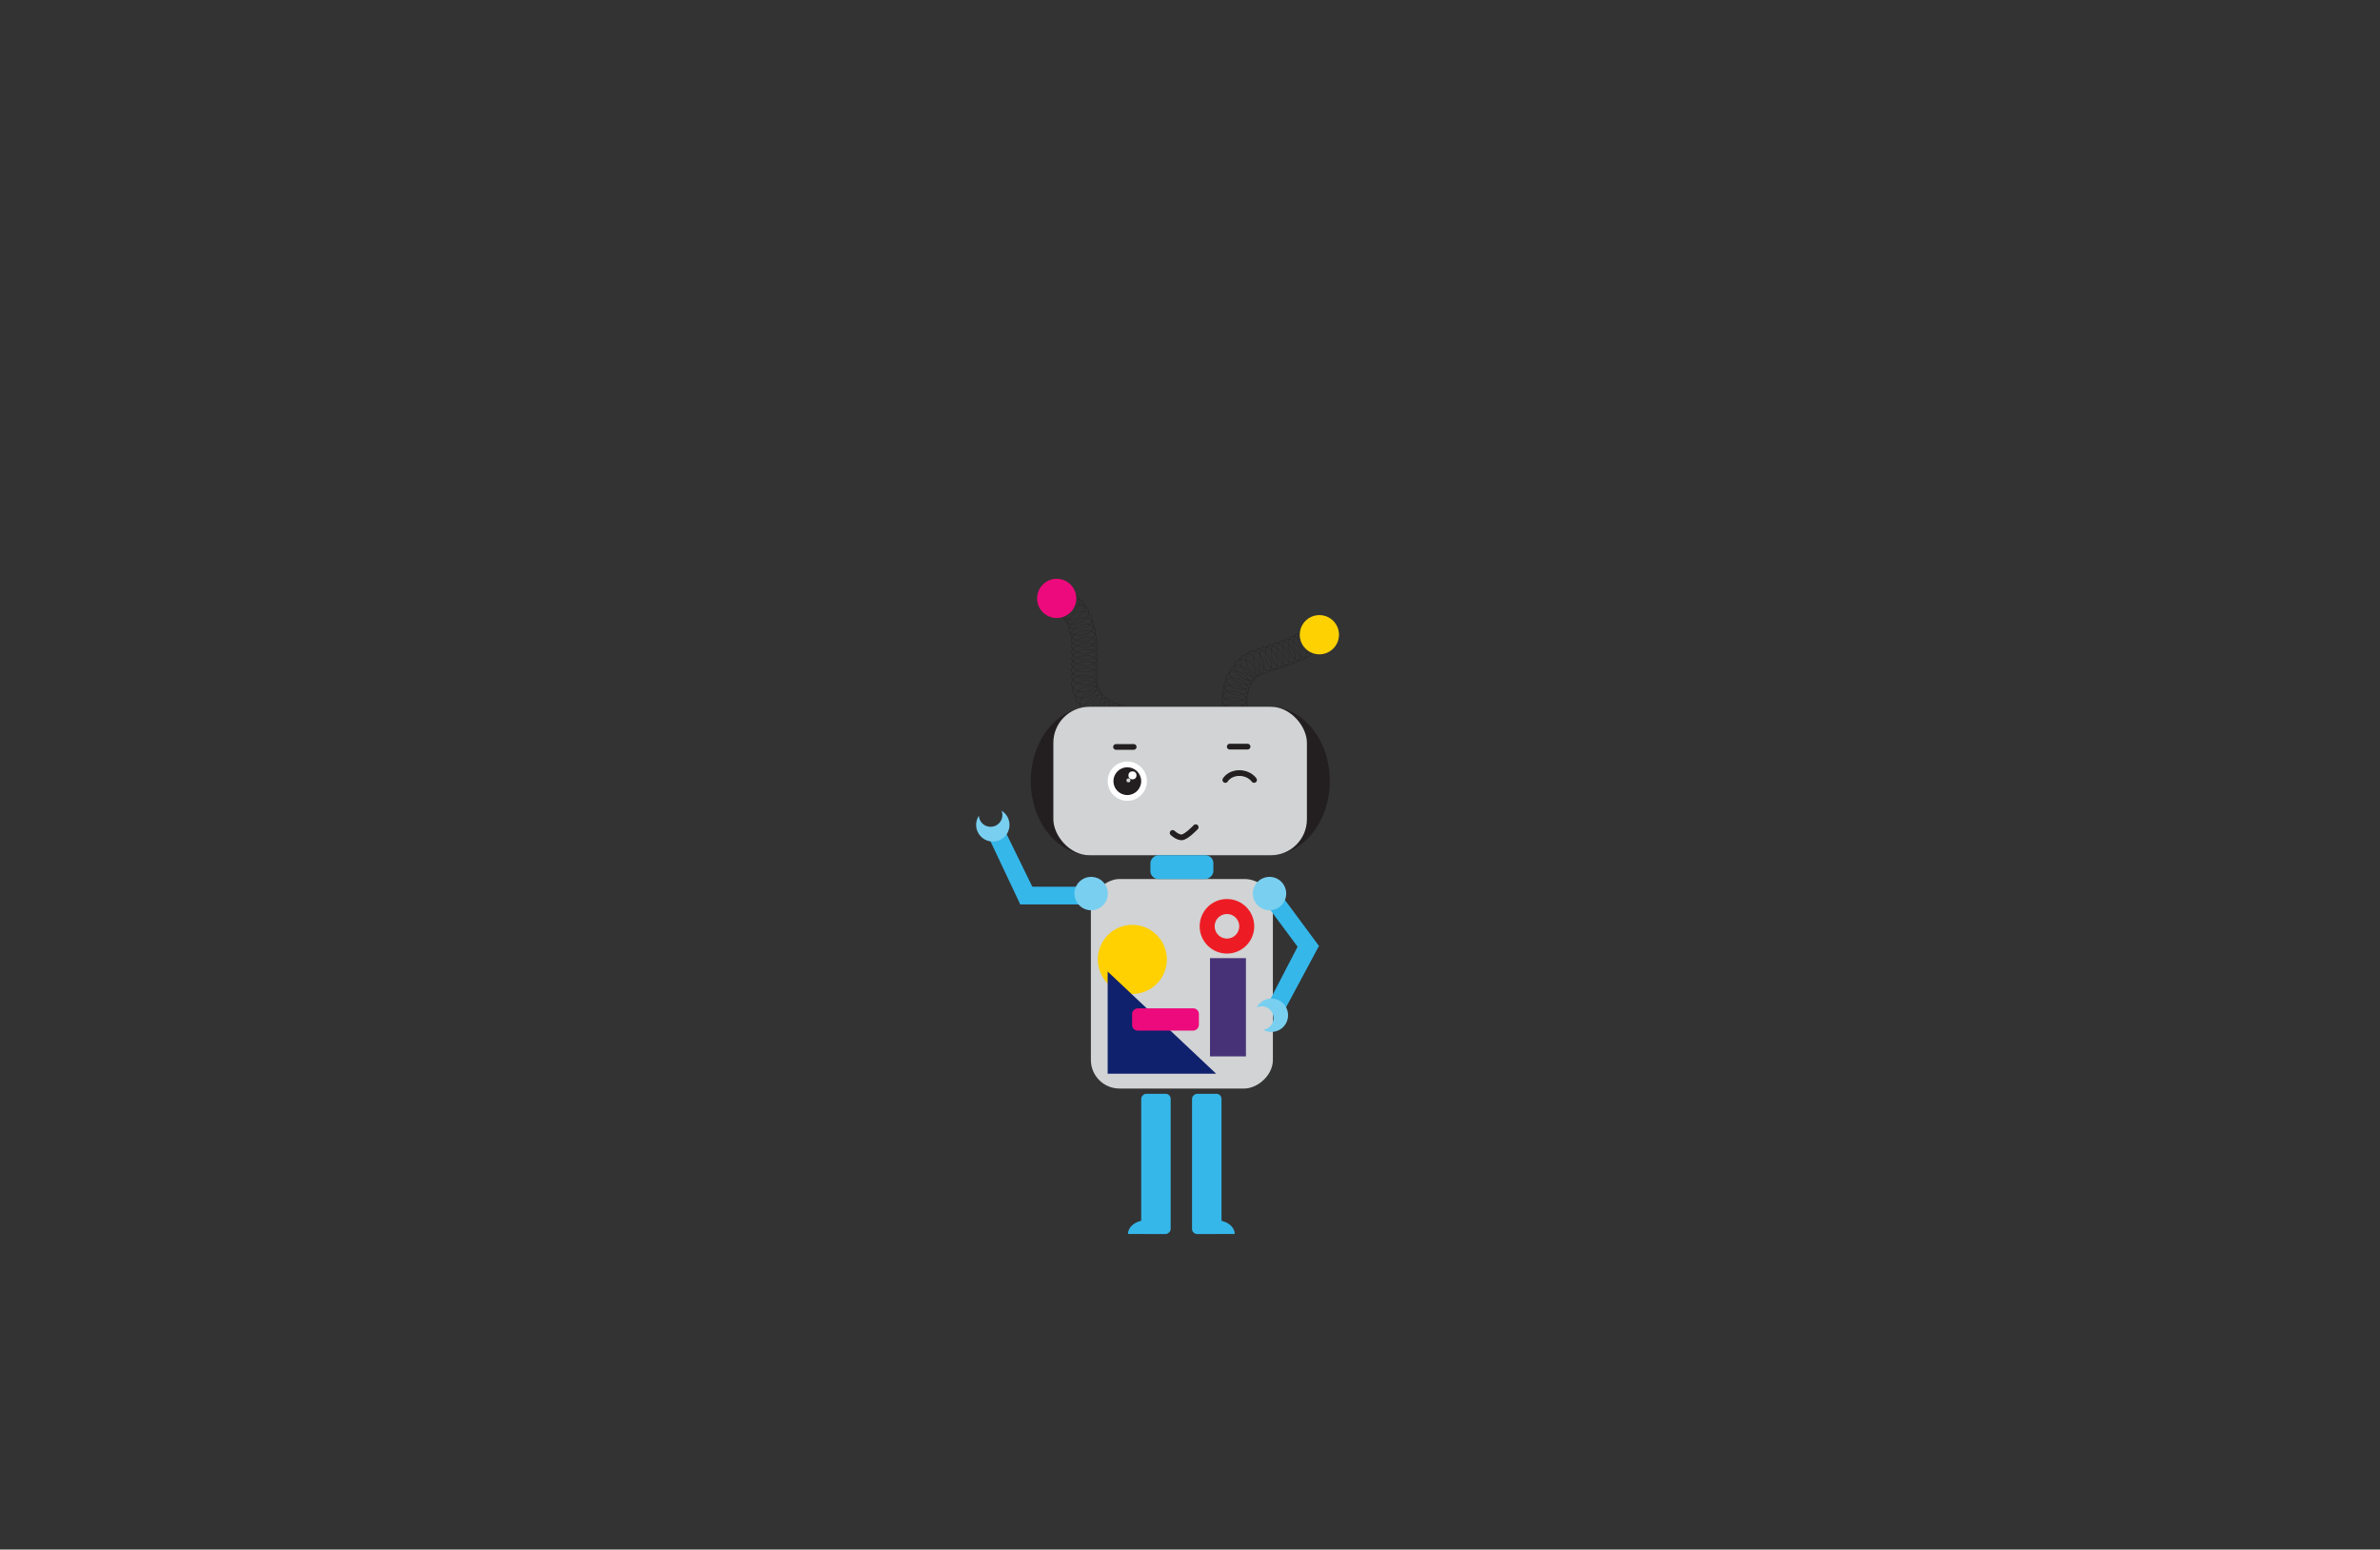 <?xml version="1.0" encoding="UTF-8"?><svg id="Game_Character" xmlns="http://www.w3.org/2000/svg" viewBox="0 0 571.086 371.788"><rect x="0" y="0" width="571.086" height="371.788" fill="#333333" stroke="none"/><defs><style>.cls-1{fill:#0f206c;}.cls-1,.cls-2,.cls-3{fill-rule:evenodd;}.cls-4{fill:#fff;}.cls-5{fill:#fed103;}.cls-6{fill:#79cff0;}.cls-7{stroke:#231f20;stroke-linecap:round;stroke-width:1.368px;}.cls-7,.cls-8{fill:none;stroke-miterlimit:10;}.cls-9{fill:#483277;}.cls-2,.cls-10{fill:#35b7ea;}.cls-3,.cls-11{fill:#231f20;}.cls-12{fill:#ffd100;}.cls-8{stroke:#ed1c24;stroke-width:3.6px;}.cls-13{fill:#d1d3d4;}.cls-14{fill:#ed0a7c;}</style></defs><g id="_"><path class="cls-3" d="M261.76,205.197c-7.964,0-14.419-7.974-14.419-17.81s6.456-17.81,14.419-17.81v35.62Z"/><path class="cls-3" d="M304.671,205.197c7.964,0,14.419-7.974,14.419-17.81s-6.456-17.81-14.419-17.81v35.62Z"/><g><g><g><path class="cls-11" d="M257.098,141.794c-1.289-1.07-2.897,.379-3.388,1.174-.882,1.429-.966,3.294-.395,3.783s2.421,.166,3.658-1.372c.977-1.33,1.352-2.566,.125-3.585Zm-.175,3.547c-1.197,1.489-2.987,1.801-3.541,1.328-.553-.473-.472-2.278,.382-3.661,.475-.769,2.032-2.173,3.279-1.137,1.188,.987,.825,2.183-.121,3.47Z"/><path class="cls-11" d="M258.532,143.054c-1.14-1.227-2.922,.004-3.511,.729-1.059,1.304-1.382,3.143-.878,3.7,.504,.558,2.38,.476,3.804-.89,1.14-1.194,1.671-2.371,.585-3.539Zm-.629,3.495c-1.378,1.322-3.194,1.402-3.682,.862-.488-.54-.175-2.32,.85-3.582,.57-.702,2.294-1.893,3.398-.706,1.051,1.131,.537,2.271-.566,3.426Z"/><path class="cls-11" d="M259.926,144.406c-.977-1.361-2.899-.364-3.574,.281-1.215,1.16-1.767,2.943-1.337,3.56,.43,.617,2.301,.772,3.886-.404,1.281-1.04,1.956-2.141,1.026-3.438Zm-1.065,3.388c-1.534,1.138-3.345,.988-3.761,.391-.416-.597,.119-2.324,1.294-3.446,.654-.624,2.515-1.589,3.46-.272,.9,1.255,.247,2.32-.993,3.327Z"/><path class="cls-11" d="M261.044,145.983c-.769-1.488-2.815-.781-3.577-.241-1.37,.971-2.175,2.656-1.84,3.329,.336,.673,2.164,1.098,3.903,.164,1.418-.844,2.246-1.835,1.514-3.252Zm-1.545,3.198c-1.683,.904-3.453,.492-3.778-.159s.455-2.282,1.781-3.222c.738-.523,2.719-1.208,3.463,.233,.709,1.372-.092,2.332-1.465,3.148Z"/><path class="cls-11" d="M261.994,147.887c-.466-1.609-2.611-1.311-3.463-.928-1.532,.688-2.648,2.185-2.449,2.91,.199,.725,1.911,1.496,3.798,.916,1.555-.553,2.559-1.366,2.114-2.898Zm-2.134,2.838c-1.826,.561-3.483-.185-3.676-.887s.887-2.151,2.37-2.817c.825-.37,2.901-.659,3.352,.898,.43,1.483-.542,2.27-2.047,2.805Z"/><path class="cls-11" d="M262.386,149.535c-.388-1.629-2.545-1.435-3.415-1.094-1.563,.614-2.75,2.055-2.586,2.789s1.837,1.586,3.749,1.098c1.58-.478,2.621-1.241,2.251-2.793Zm-2.268,2.733c-1.851,.473-3.47-.352-3.629-1.063-.159-.71,.99-2.106,2.503-2.7,.842-.33,2.929-.519,3.305,1.058,.358,1.502-.65,2.241-2.179,2.704Z"/><path class="cls-11" d="M262.923,151.35c-.191-1.664-2.355-1.729-3.259-1.494-1.625,.422-2.976,1.711-2.901,2.46,.075,.748,1.634,1.794,3.591,1.538,1.625-.285,2.751-.919,2.569-2.504Zm-2.579,2.442c-1.894,.248-3.403-.765-3.476-1.489s1.234-1.972,2.808-2.381c.875-.227,2.97-.165,3.155,1.446,.176,1.534-.913,2.147-2.487,2.424Z"/><path class="cls-11" d="M260.007,151.291c-1.653,.299-3.096,1.483-3.078,2.235s1.495,1.912,3.465,1.804c1.642-.162,2.812-.709,2.75-2.304-.065-1.674-2.219-1.901-3.138-1.735Zm.383,3.976c-1.907,.105-3.336-1.019-3.354-1.746-.018-.727,1.379-1.874,2.979-2.163,.89-.161,2.974,.059,3.037,1.679,.06,1.543-1.072,2.072-2.662,2.23Z"/><path class="cls-11" d="M260.113,152.82c-1.653,.299-3.096,1.483-3.078,2.235,.019,.752,1.495,1.912,3.465,1.804,1.642-.162,2.812-.709,2.75-2.304-.065-1.674-2.219-1.901-3.138-1.735Zm.383,3.976c-1.907,.105-3.336-1.019-3.354-1.746s1.379-1.874,2.979-2.163c.89-.161,2.974,.059,3.037,1.679,.06,1.543-1.072,2.072-2.662,2.23Z"/><path class="cls-11" d="M260.266,154.261c-1.664,.227-3.158,1.347-3.172,2.099s1.41,1.975,3.384,1.953c1.648-.091,2.84-.586,2.848-2.182,.008-1.675-2.134-1.996-3.059-1.87Zm.209,3.989c-1.91,.022-3.289-1.163-3.275-1.89,.013-.728,1.459-1.812,3.07-2.031,.896-.122,2.969,.188,2.961,1.81-.007,1.544-1.161,2.024-2.756,2.112Z"/><path class="cls-11" d="M260.272,155.768c-1.664,.227-3.158,1.347-3.172,2.099s1.41,1.975,3.384,1.953c1.648-.091,2.84-.586,2.848-2.182,.008-1.675-2.134-1.996-3.059-1.87Zm.209,3.989c-1.91,.022-3.289-1.163-3.275-1.89,.013-.728,1.459-1.812,3.07-2.031,.896-.122,2.969,.188,2.961,1.81-.007,1.544-1.161,2.024-2.756,2.112Z"/><path class="cls-11" d="M260.266,157.237c-1.664,.227-3.158,1.347-3.172,2.099s1.41,1.975,3.384,1.953c1.648-.091,2.84-.586,2.848-2.182,.008-1.675-2.134-1.996-3.059-1.87Zm.209,3.989c-1.91,.022-3.289-1.163-3.275-1.89,.013-.728,1.459-1.812,3.07-2.031,.896-.122,2.969,.188,2.961,1.81-.007,1.544-1.161,2.024-2.756,2.112Z"/><path class="cls-11" d="M260.207,158.681c-1.664,.227-3.158,1.347-3.172,2.099-.014,.752,1.41,1.975,3.383,1.953,1.648-.091,2.84-.586,2.848-2.182,.008-1.675-2.134-1.996-3.059-1.87Zm.209,3.989c-1.91,.022-3.289-1.163-3.275-1.89s1.459-1.812,3.07-2.031c.896-.122,2.969,.188,2.961,1.81-.007,1.544-1.161,2.024-2.756,2.112Z"/><path class="cls-11" d="M260.266,160.251c-1.664,.227-3.158,1.347-3.172,2.099-.014,.752,1.41,1.975,3.384,1.953,1.648-.091,2.84-.586,2.848-2.182,.008-1.675-2.134-1.996-3.059-1.87Zm.209,3.989c-1.91,.022-3.289-1.163-3.275-1.89,.013-.728,1.459-1.812,3.07-2.031,.896-.122,2.969,.188,2.961,1.81-.007,1.544-1.161,2.024-2.756,2.112Z"/><path class="cls-11" d="M259.954,161.934c-1.648,.091-2.84,.586-2.848,2.182-.008,1.675,2.134,1.996,3.059,1.87,1.664-.227,3.158-1.347,3.172-2.099,.014-.752-1.41-1.975-3.384-1.953Zm.207,3.985c-.896,.122-2.969-.188-2.961-1.81,.007-1.544,1.161-2.024,2.756-2.112,1.91-.022,3.289,1.163,3.275,1.89-.013,.728-1.459,1.812-3.07,2.031Z"/><path class="cls-11" d="M259.711,163.363c-1.591,.44-2.65,1.178-2.318,2.738,.349,1.638,2.51,1.496,3.387,1.176,1.578-.576,2.799-1.988,2.652-2.726-.146-.737-1.798-1.63-3.722-1.188Zm1.051,3.849c-.849,.31-2.941,.448-3.279-1.138-.322-1.511,.704-2.225,2.244-2.65,1.862-.428,3.461,.436,3.602,1.15,.142,.714-1.04,2.081-2.567,2.638Z"/><path class="cls-11" d="M263.836,165.393c-.289-.694-2.085-1.242-3.883-.429-1.472,.745-2.365,1.678-1.731,3.142,.666,1.537,2.756,.97,3.553,.483,1.433-.876,2.351-2.502,2.061-3.196Zm-2.092,3.137c-.771,.472-2.794,1.02-3.439-.468-.614-1.417,.25-2.32,1.676-3.041,1.74-.787,3.479-.257,3.759,.415,.28,.672-.608,2.246-1.995,3.094Z"/><path class="cls-11" d="M264.396,166.163c-.428-.618-2.298-.78-3.887,.39-1.285,1.036-1.963,2.134-1.038,3.434,.972,1.364,2.898,.374,3.575-.269,1.219-1.156,1.777-2.937,1.349-3.556Zm-1.392,3.504c-.656,.622-2.52,1.581-3.461,.26-.896-1.258-.239-2.321,1.004-3.324,1.538-1.133,3.349-.976,3.763-.378,.414,.599-.127,2.323-1.306,3.442Z"/><path class="cls-11" d="M265.087,166.989c-.502-.559-2.378-.483-3.807,.879-1.143,1.19-1.678,2.366-.595,3.538,1.137,1.23,2.922,.005,3.513-.719,1.063-1.301,1.391-3.139,.889-3.698Zm-.938,3.652c-.572,.7-2.3,1.887-3.4,.696-1.048-1.134-.531-2.272,.576-3.424,1.382-1.318,3.198-1.392,3.685-.851,.486,.541,.168,2.321-.86,3.579Z"/><path class="cls-11" d="M265.922,167.599c-.585-.473-2.425-.1-3.619,1.471-.94,1.356-1.282,2.602-.027,3.587,1.317,1.035,2.886-.458,3.355-1.266,.843-1.452,.877-3.319,.292-3.792Zm-.348,3.754c-.454,.782-1.972,2.227-3.247,1.225-1.214-.954-.884-2.16,.026-3.472,1.156-1.521,2.937-1.881,3.503-1.424,.566,.458,.534,2.265-.283,3.67Z"/><path class="cls-11" d="M266.874,168.147c-.648-.381-2.413,.258-3.363,1.988-.73,1.48-.885,2.762,.501,3.552,1.455,.83,2.787-.878,3.132-1.746,.62-1.561,.378-3.412-.27-3.794Zm.209,3.765c-.334,.84-1.623,2.493-3.031,1.69-1.342-.765-1.192-2.006-.485-3.438,.92-1.674,2.628-2.293,3.255-1.924,.627,.369,.861,2.161,.261,3.672Z"/><path class="cls-11" d="M268.087,168.706c-.67-.342-2.394,.402-3.238,2.185-.64,1.521-.718,2.81,.713,3.516,1.502,.741,2.729-1.043,3.021-1.931,.525-1.595,.173-3.429-.496-3.771Zm.434,3.745c-.283,.859-1.47,2.586-2.925,1.869-1.385-.683-1.31-1.931-.69-3.403,.818-1.726,2.486-2.446,3.134-2.115s.989,2.106,.481,3.65Z"/><path class="cls-11" d="M269.2,169.058c-.701-.273-2.341,.64-3.002,2.5-.484,1.578-.432,2.868,1.063,3.426,1.569,.586,2.61-1.312,2.812-2.224,.363-1.64-.172-3.429-.873-3.702Zm.808,3.683c-.195,.883-1.203,2.721-2.722,2.153-1.447-.541-1.498-1.789-1.029-3.316,.64-1.8,2.228-2.684,2.906-2.42,.678,.264,1.196,1.996,.845,3.583Z"/></g><g><path class="cls-11" d="M318.157,149.154c-1.496-.764-3.362-.697-3.802-.088-.441,.609,.03,2.427,1.663,3.535,1.405,.866,2.667,1.14,3.584-.165,.963-1.371-.612-2.857-1.444-3.282Zm1.363,3.234c-.888,1.264-2.109,.998-3.469,.16-1.581-1.073-2.036-2.832-1.61-3.422,.427-.59,2.233-.654,3.68,.085,.805,.411,2.33,1.85,1.398,3.177Z"/><path class="cls-11" d="M317.528,150.555c-1.369-.973-3.225-1.177-3.749-.639-.524,.539-.322,2.406,1.132,3.739,1.264,1.061,2.473,1.515,3.57,.356,1.151-1.217-.191-2.915-.953-3.457Zm.88,3.398c-1.062,1.122-2.232,.682-3.455-.345-1.408-1.291-1.604-3.098-1.096-3.619,.508-.521,2.304-.324,3.629,.618,.737,.524,2.037,2.168,.922,3.346Z"/><path class="cls-11" d="M316.731,151.961c-1.155-1.219-2.936-1.779-3.555-1.352s-.782,2.298,.388,3.887c1.035,1.285,2.133,1.965,3.433,1.04,1.365-.971,.376-2.897-.266-3.576Zm.206,3.504c-1.258,.895-2.321,.237-3.323-1.007-1.132-1.539-.974-3.349-.375-3.763,.599-.413,2.323,.128,3.441,1.308,.622,.656,1.579,2.521,.258,3.461Z"/><path class="cls-11" d="M315.478,152.867c-1.095-1.273-2.847-1.918-3.486-1.521-.638,.397-.891,2.258,.201,3.902,.972,1.334,2.036,2.065,3.379,1.204,1.41-.904,.515-2.876-.094-3.584Zm.037,3.51c-1.3,.834-2.33,.126-3.271-1.165-1.057-1.591-.812-3.392-.194-3.776,.618-.384,2.314,.24,3.374,1.472,.59,.686,1.456,2.594,.091,3.469Z"/><path class="cls-11" d="M314.37,153.986c-.935-1.395-2.597-2.245-3.279-1.927s-1.155,2.135-.268,3.898c.806,1.44,1.775,2.294,3.211,1.599,1.508-.729,.855-2.794,.335-3.57Zm-.383,3.489c-1.391,.672-2.328-.154-3.108-1.548-.859-1.706-.4-3.465,.259-3.773s2.269,.515,3.174,1.865c.503,.751,1.135,2.75-.325,3.455Z"/><path class="cls-11" d="M313.129,154.785c-.827-1.462-2.421-2.434-3.125-2.168-.703,.266-1.312,2.042-.56,3.866,.695,1.497,1.597,2.421,3.082,1.836,1.559-.614,1.063-2.721,.603-3.534Zm-.644,3.45c-1.437,.566-2.31-.329-2.983-1.777-.728-1.766-.139-3.485,.542-3.742s2.224,.684,3.024,2.099c.445,.787,.925,2.827-.584,3.421Z"/><path class="cls-11" d="M311.72,155.389c-.827-1.462-2.421-2.434-3.125-2.168-.703,.266-1.312,2.042-.56,3.866,.695,1.497,1.597,2.421,3.082,1.836,1.559-.614,1.063-2.722,.603-3.534Zm-.644,3.45c-1.437,.566-2.31-.329-2.983-1.777-.728-1.766-.139-3.485,.542-3.742s2.224,.684,3.025,2.099c.445,.787,.925,2.827-.584,3.421Z"/><path class="cls-11" d="M310.41,156.008c-.763-1.496-2.313-2.537-3.027-2.302-.714,.235-1.4,1.983-.727,3.838,.629,1.526,1.49,2.488,2.999,1.969,1.584-.545,1.18-2.673,.756-3.505Zm-.793,3.419c-1.46,.503-2.294-.429-2.903-1.905-.651-1.796,.013-3.488,.704-3.715,.691-.227,2.192,.78,2.93,2.228,.411,.806,.801,2.865-.732,3.393Z"/><path class="cls-11" d="M308.99,156.511c-.763-1.496-2.313-2.537-3.027-2.302-.714,.235-1.4,1.983-.727,3.838,.629,1.526,1.49,2.488,2.999,1.969,1.584-.545,1.18-2.673,.756-3.505Zm-.793,3.419c-1.46,.503-2.294-.429-2.903-1.905-.651-1.796,.013-3.488,.704-3.715,.691-.227,2.192,.78,2.93,2.228,.411,.805,.802,2.865-.732,3.393Z"/><path class="cls-11" d="M307.601,156.99c-.763-1.496-2.313-2.537-3.027-2.302-.714,.235-1.4,1.983-.727,3.838,.629,1.526,1.49,2.488,2.999,1.969,1.584-.545,1.18-2.673,.756-3.505Zm-.793,3.419c-1.46,.503-2.294-.429-2.903-1.905-.651-1.796,.013-3.488,.704-3.715,.691-.227,2.192,.78,2.93,2.228,.411,.805,.802,2.865-.732,3.393Z"/><path class="cls-11" d="M306.218,157.411c-.763-1.496-2.313-2.537-3.027-2.302-.714,.235-1.4,1.983-.727,3.838,.629,1.526,1.49,2.488,2.999,1.969,1.584-.545,1.18-2.673,.756-3.505Zm-.793,3.419c-1.46,.503-2.294-.429-2.903-1.905-.651-1.796,.013-3.488,.704-3.715,.691-.227,2.192,.78,2.93,2.228,.411,.806,.802,2.865-.732,3.393Z"/><path class="cls-11" d="M304.755,157.984c-.763-1.496-2.313-2.537-3.027-2.302-.714,.235-1.4,1.983-.728,3.838,.629,1.526,1.49,2.488,2.999,1.969,1.584-.545,1.18-2.673,.756-3.505Zm-.793,3.419c-1.46,.503-2.294-.429-2.903-1.905-.651-1.796,.013-3.488,.704-3.715,.691-.227,2.192,.78,2.93,2.228,.411,.805,.801,2.865-.732,3.393Z"/><path class="cls-11" d="M303.064,158.245c-.629-1.526-1.49-2.488-2.999-1.969-1.584,.545-1.18,2.673-.756,3.505,.763,1.496,2.313,2.537,3.027,2.302,.714-.235,1.4-1.983,.727-3.838Zm-.763,3.738c-.691,.227-2.192-.78-2.93-2.228-.411-.805-.801-2.865,.732-3.393,1.46-.503,2.294,.429,2.903,1.905,.651,1.796-.013,3.488-.704,3.715Z"/><path class="cls-11" d="M301.635,158.487c-.94-1.357-1.986-2.114-3.349-1.285-1.432,.87-.584,2.863,.008,3.586,1.064,1.299,2.8,1.986,3.448,1.605,.648-.381,.945-2.235-.107-3.905Zm.051,3.815c-.627,.369-2.308-.295-3.338-1.553-.573-.7-1.393-2.628-.008-3.471,1.32-.802,2.332-.069,3.242,1.244,1.018,1.616,.73,3.411,.103,3.78Z"/><path class="cls-11" d="M300.204,159.243c-1.189-1.144-2.364-1.679-3.537-.598-1.231,1.136-.007,2.922,.716,3.513,1.3,1.064,3.138,1.394,3.697,.892s.485-2.378-.876-3.807Zm.804,3.73c-.542,.486-2.321,.166-3.579-.863-.7-.573-1.885-2.301-.693-3.401,1.135-1.047,2.273-.529,3.424,.578,1.317,1.383,1.39,3.199,.848,3.685Z"/><path class="cls-11" d="M298.886,160.293c-1.402-.871-2.663-1.149-3.584,.153-.967,1.368,.603,2.859,1.433,3.287,1.493,.769,3.359,.708,3.802,.101,.443-.608-.022-2.427-1.651-3.541Zm1.564,3.48c-.428,.588-2.235,.647-3.68-.098-.804-.414-2.324-1.858-1.387-3.181,.892-1.261,2.112-.991,3.469-.148,1.577,1.078,2.026,2.839,1.598,3.427Z"/><path class="cls-11" d="M297.9,161.454c-1.501-.687-2.787-.803-3.536,.605-.787,1.479,.959,2.76,1.837,3.079,1.578,.574,3.422,.278,3.784-.381,.362-.659-.328-2.405-2.085-3.304Zm1.991,3.254c-.351,.638-2.135,.924-3.663,.369-.85-.309-2.54-1.549-1.778-2.98,.725-1.364,1.97-1.251,3.423-.586,1.701,.87,2.369,2.56,2.019,3.198Z"/><path class="cls-11" d="M297.102,162.816c-1.591-.44-2.879-.352-3.395,1.158-.542,1.585,1.384,2.573,2.302,2.749,1.649,.317,3.423-.268,3.676-.975,.253-.708-.705-2.322-2.582-2.932Zm2.482,2.898c-.245,.685-1.962,1.251-3.558,.944-.888-.171-2.753-1.127-2.228-2.661,.5-1.461,1.747-1.547,3.287-1.121,1.817,.59,2.745,2.152,2.5,2.838Z"/><path class="cls-11" d="M296.496,164.308c-1.638-.201-2.899,.076-3.188,1.645-.303,1.648,1.748,2.341,2.682,2.38,1.678,.07,3.346-.769,3.492-1.506,.146-.737-1.04-2.193-2.986-2.519Zm-.499,3.959c-.903-.038-2.889-.709-2.596-2.304,.279-1.519,1.5-1.787,3.086-1.592,1.884,.316,3.032,1.725,2.89,2.439s-1.756,1.526-3.38,1.458Z"/><path class="cls-11" d="M296.223,165.821c-1.647-.103-2.889,.249-3.084,1.833-.204,1.663,1.885,2.232,2.819,2.215,1.679-.03,3.294-.968,3.396-1.713,.102-.745-1.169-2.127-3.131-2.336Zm-.261,3.981c-.904,.016-2.926-.535-2.729-2.144,.188-1.533,1.391-1.874,2.985-1.774,1.899,.202,3.13,1.54,3.031,2.261s-1.662,1.629-3.287,1.658Z"/><path class="cls-11" d="M296.039,167.314c-1.649,.063-2.85,.539-2.884,2.134-.036,1.675,2.1,2.031,3.028,1.921,1.668-.199,3.18-1.294,3.207-2.045s-1.377-1.999-3.35-2.009Zm.14,3.988c-.898,.107-2.965-.238-2.931-1.859,.033-1.544,1.195-2.004,2.791-2.065,1.91,.01,3.269,1.218,3.243,1.945-.026,.727-1.49,1.787-3.104,1.98Z"/><path class="cls-11" d="M295.947,168.781c-1.64,.182-2.803,.743-2.722,2.336,.085,1.673,2.241,1.875,3.158,1.698,1.649-.318,3.078-1.52,3.051-2.271-.028-.751-1.517-1.894-3.486-1.763Zm.428,3.967c-.888,.171-2.975-.024-3.057-1.643-.078-1.542,1.047-2.085,2.635-2.261,1.906-.127,3.348,.979,3.375,1.706s-1.357,1.89-2.953,2.198Z"/></g></g><circle class="cls-5" cx="316.588" cy="152.288" r="4.706"/><circle class="cls-14" cx="253.56" cy="143.574" r="4.706"/></g><rect class="cls-13" x="252.754" y="169.577" width="60.842" height="35.62" rx="8.636" ry="8.636"/><rect class="cls-13" x="258.459" y="214.199" width="50.274" height="43.673" rx="6.86" ry="6.86" transform="translate(519.632 -47.56) rotate(90)"/><g><path class="cls-2" d="M279.993,296.067h-9.327c0-1.85,2.088-3.351,4.664-3.351s4.664,1.5,4.664,3.351Z"/><rect class="cls-10" x="260.558" y="275.72" width="33.629" height="7.066" rx="1.199" ry="1.199" transform="translate(556.624 1.881) rotate(90)"/></g><g><path class="cls-2" d="M286.946,296.067h9.327c0-1.85-2.088-3.351-4.664-3.351s-4.664,1.5-4.664,3.351Z"/><rect class="cls-10" x="272.753" y="275.72" width="33.629" height="7.066" rx="1.199" ry="1.199" transform="translate(568.82 -10.315) rotate(90)"/></g><circle class="cls-12" cx="271.707" cy="230.191" r="8.286"/><circle class="cls-8" cx="294.41" cy="222.246" r="4.745"/><rect class="cls-10" x="280.746" y="200.491" width="5.701" height="15.115" rx="1.91" ry="1.91" transform="translate(491.645 -75.548) rotate(90)"/><g><path class="cls-10" d="M312.197,225.528l-7.474,14.422c-.46,.785-.196,1.793,.588,2.253l.812,.476c.785,.46,1.793,.196,2.253-.588l8.112-15.131"/><path class="cls-10" d="M316.488,226.959l-9.537-12.874c-.541-.731-1.572-.884-2.303-.343l-.756,.56c-.731,.541-.884,1.572-.343,2.303l9.537,12.874"/><circle class="cls-6" cx="304.624" cy="214.394" r="4.005"/><path class="cls-6" d="M305.438,245.154c.485-1.487-.328-3.086-1.815-3.57-.717-.234-1.457-.16-2.088,.14,.891-1.697,2.892-2.562,4.776-1.948,2.103,.685,3.252,2.946,2.567,5.049s-2.946,3.253-5.049,2.567c-.253-.083-.492-.19-.716-.316,1.047-.139,1.976-.851,2.325-1.922Z"/></g><g><path class="cls-10" d="M248.515,214.394l-7.139-14.59c-.357-.836-1.324-1.225-2.16-.869l-.865,.369c-.836,.357-1.225,1.324-.869,2.16l7.33,15.525"/><path class="cls-10" d="M244.811,216.991h16.022c.909,0,1.647-.737,1.647-1.647v-.941c0-.909-.737-1.647-1.647-1.647h-16.022"/><circle class="cls-6" cx="261.822" cy="214.394" r="4.005"/><path class="cls-6" d="M236.643,198.169c1.451,.584,3.101-.119,3.685-1.57,.281-.699,.258-1.443,.002-2.093,1.633,1.004,2.361,3.059,1.621,4.897-.826,2.052-3.159,3.046-5.211,2.22s-3.046-3.159-2.221-5.211c.1-.247,.223-.478,.363-.693,.068,1.054,.715,2.029,1.76,2.449Z"/></g><polygon class="cls-1" points="265.788 257.619 291.819 257.619 265.788 233.097 265.788 257.619"/><rect class="cls-9" x="290.34" y="229.887" width="8.626" height="23.573"/><rect class="cls-14" x="276.995" y="236.589" width="5.34" height="16.023" rx="1.329" ry="1.329" transform="translate(35.064 524.266) rotate(-90)"/><g><line class="cls-7" x1="267.791" y1="179.208" x2="272.031" y2="179.208"/><line class="cls-7" x1="295.079" y1="179.139" x2="299.359" y2="179.139"/><path class="cls-7" d="M281.377,199.84s1.094,1.067,2.161,1.067,3.373-2.438,3.373-2.438"/><path class="cls-7" d="M294.017,187.137s.935-1.654,3.367-1.654,3.533,1.654,3.533,1.654"/><g><circle class="cls-4" cx="270.498" cy="187.425" r="4.71"/><circle class="cls-11" cx="270.498" cy="187.425" r="3.33"/><circle class="cls-4" cx="271.739" cy="186.032" r=".967"/><circle class="cls-13" cx="270.772" cy="187.23" r=".482"/></g></g></g></svg>